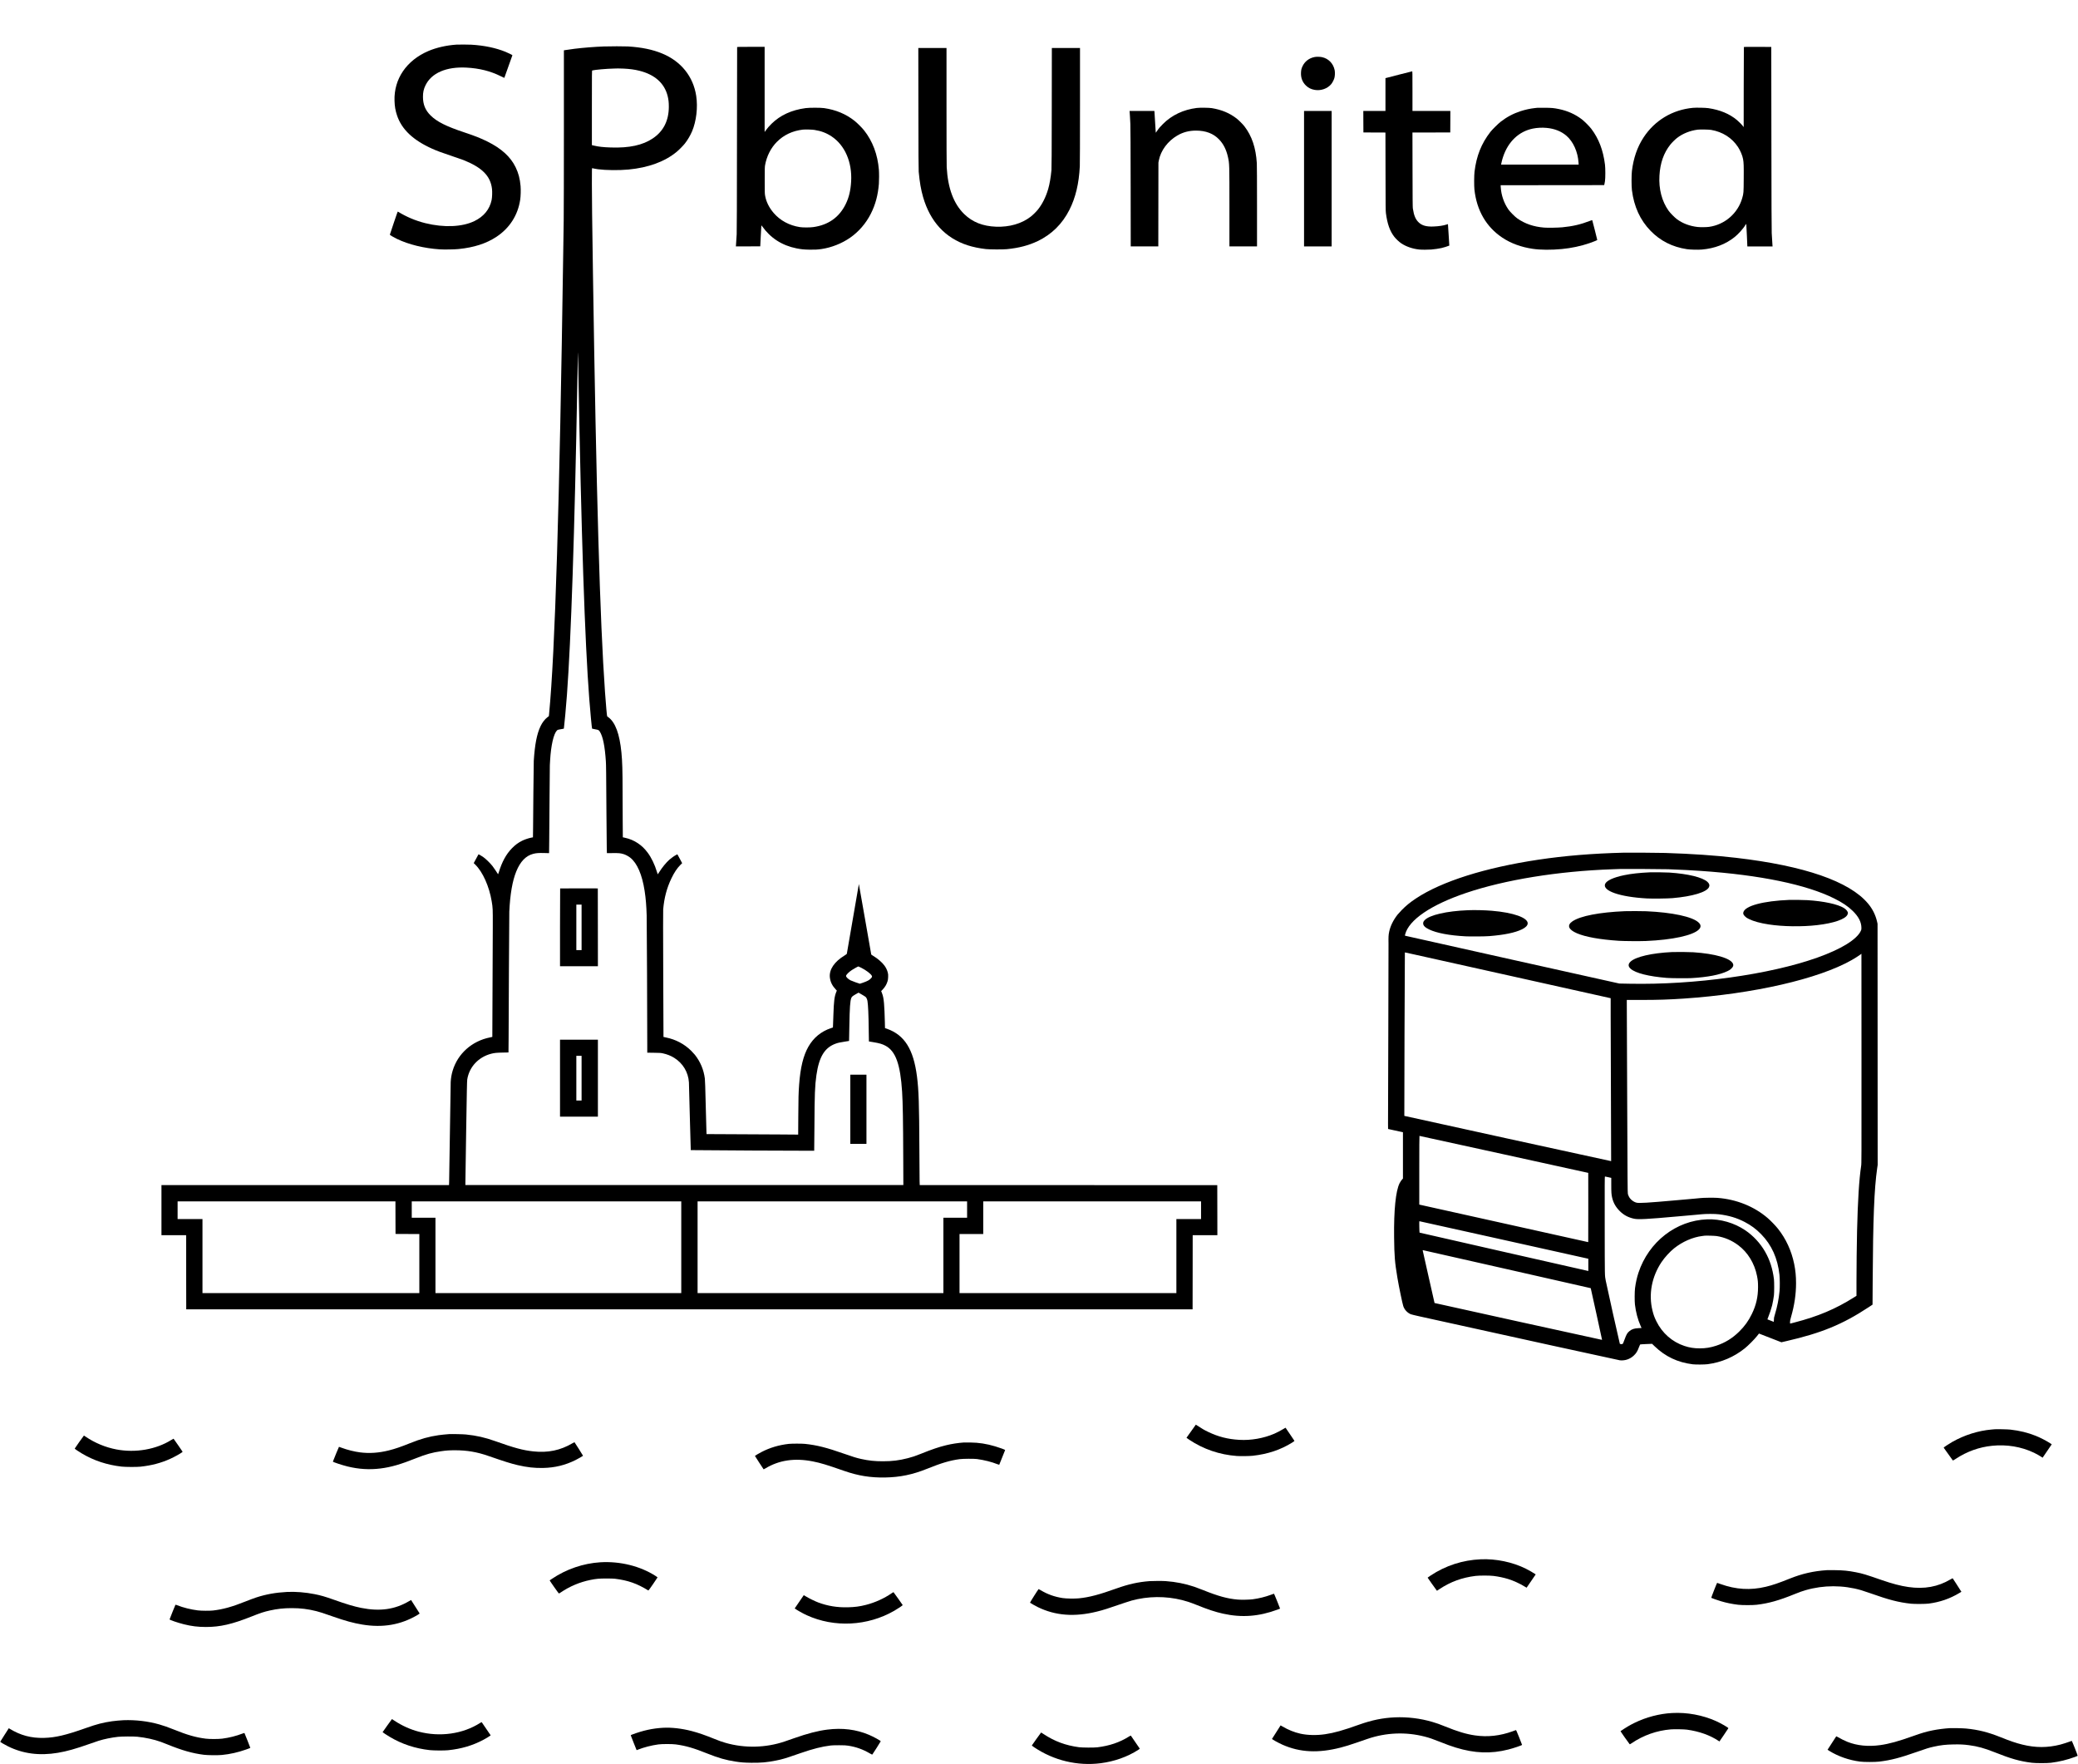 <?xml version="1.0" standalone="no"?>
<!DOCTYPE svg PUBLIC "-//W3C//DTD SVG 20010904//EN"
 "http://www.w3.org/TR/2001/REC-SVG-20010904/DTD/svg10.dtd">
<svg version="1.0" xmlns="http://www.w3.org/2000/svg"
 width="10694pt" height="9077pt" viewBox="0 0 10694 9077"
 preserveAspectRatio="xMidYMid meet">

<g transform="translate(0,9077) scale(0.1,-0.1)"
fill="#000000" stroke="none">
<path d="M23485 88473 c-512 -35 -1031 -153 -1439 -328 -1128 -482 -1779
-1439 -1743 -2560 9 -292 45 -501 128 -750 239 -721 827 -1278 1812 -1719 260
-116 478 -197 972 -361 270 -90 558 -190 641 -223 959 -385 1387 -818 1464
-1484 18 -153 8 -443 -20 -573 -103 -480 -402 -846 -885 -1081 -629 -305
-1566 -345 -2525 -108 -499 124 -976 324 -1417 597 -7 5 -81 -202 -209 -585
-108 -326 -199 -598 -201 -604 -6 -17 189 -132 370 -219 597 -288 1396 -483
2197 -536 220 -15 757 -6 970 16 796 80 1426 284 1950 630 675 447 1099 1108
1220 1901 28 181 37 510 21 706 -33 381 -109 671 -256 973 -262 538 -728 963
-1455 1324 -341 169 -638 287 -1185 469 -938 312 -1413 551 -1736 872 -272
270 -391 561 -392 960 -1 225 36 394 128 585 308 640 1073 971 2113 916 665
-36 1232 -178 1765 -444 98 -49 180 -87 181 -85 6 7 416 1158 416 1166 0 12
-219 120 -355 175 -498 203 -1087 326 -1755 367 -151 9 -656 11 -775 3z"/>
<path d="M31075 88379 c-488 -18 -1057 -64 -1507 -119 -232 -29 -477 -64 -525
-75 l-23 -5 0 -4058 c0 -2231 -5 -4347 -10 -4702 -5 -355 -17 -1115 -25 -1690
-189 -12990 -419 -20493 -726 -23687 l-12 -122 -80 -63 c-135 -106 -256 -264
-347 -453 -189 -392 -296 -936 -350 -1785 -5 -85 -14 -807 -20 -1605 -5 -797
-12 -1648 -16 -1891 l-6 -441 -91 -17 c-127 -24 -341 -96 -461 -156 -202 -99
-365 -219 -536 -396 -294 -304 -505 -691 -671 -1234 -27 -88 -34 -102 -43 -86
-44 75 -224 338 -280 411 -116 150 -364 390 -490 474 -102 68 -224 136 -231
129 -2 -2 -58 -104 -124 -227 l-121 -224 83 -81 c380 -373 714 -1117 841
-1881 58 -342 59 -381 57 -1260 -3 -1259 -22 -5719 -24 -5721 -1 -2 -59 -14
-128 -28 -924 -187 -1649 -834 -1912 -1706 -58 -190 -91 -383 -102 -585 -3
-60 -21 -1210 -40 -2555 -20 -1345 -38 -2514 -41 -2597 l-6 -153 -7399 0
-7399 0 0 -1290 0 -1290 635 0 635 0 2 -1908 3 -1907 25895 0 25895 0 3 1907
2 1908 635 0 635 0 -2 1288 -3 1287 -7656 3 -7656 2 -7 208 c-3 114 -8 837
-11 1607 -10 2367 -33 3070 -125 3785 -180 1392 -642 2123 -1540 2441 l-105
37 -7 313 c-8 382 -24 727 -43 954 -23 262 -49 392 -111 548 l-35 88 74 78
c124 130 205 266 253 428 21 70 27 116 31 223 4 121 2 145 -21 234 -31 121
-90 242 -169 350 -122 166 -344 358 -574 497 -56 33 -103 66 -106 73 -2 6
-145 824 -318 1818 -173 995 -316 1808 -319 1808 -4 0 -591 -3401 -618 -3580
-3 -20 -26 -39 -109 -90 -539 -327 -811 -732 -765 -1139 26 -229 121 -422 302
-614 l56 -60 -34 -84 c-90 -224 -120 -472 -142 -1148 -6 -187 -14 -413 -18
-503 l-7 -163 -102 -34 c-505 -169 -894 -489 -1161 -955 -262 -458 -413 -1078
-477 -1965 -30 -421 -37 -668 -42 -1604 l-6 -954 -931 7 c-512 3 -1573 9
-2358 12 l-1426 7 -6 121 c-3 66 -20 684 -37 1371 -21 888 -34 1283 -45 1365
-59 459 -229 863 -514 1225 -35 44 -120 136 -189 205 -351 348 -795 583 -1295
684 -72 15 -131 28 -131 29 -1 1 -7 1451 -13 3222 -8 2207 -9 3258 -2 3340 51
593 186 1103 426 1602 141 295 292 521 459 687 l91 90 -99 186 c-55 102 -110
204 -123 227 l-25 43 -58 -30 c-94 -47 -259 -163 -354 -248 -171 -154 -374
-402 -522 -640 -38 -61 -72 -112 -75 -112 -3 0 -22 58 -43 128 -113 375 -286
734 -476 987 -161 214 -304 351 -505 486 -199 134 -420 227 -667 281 l-106 23
-6 785 c-4 432 -7 1143 -7 1580 0 1073 -14 1539 -60 2005 -94 950 -311 1538
-667 1805 -32 24 -61 47 -66 50 -13 11 -64 587 -112 1255 -258 3646 -447
10208 -620 21560 -42 2781 -55 3822 -55 4573 0 779 1 823 18 818 36 -11 220
-45 297 -55 405 -54 1089 -60 1565 -15 1032 97 1882 410 2490 917 121 101 323
306 412 417 140 175 284 420 373 630 221 523 305 1235 214 1826 -152 999 -781
1781 -1753 2181 -494 204 -1055 320 -1756 363 -188 11 -931 11 -1245 -1z
m1015 -1139 c326 -16 564 -48 815 -111 795 -198 1291 -643 1455 -1304 43 -172
60 -328 60 -540 0 -721 -276 -1268 -824 -1636 -521 -351 -1212 -500 -2160
-468 -386 12 -629 39 -868 96 l-108 25 0 1918 c0 1819 1 1919 18 1924 124 36
747 91 1127 99 61 2 148 4 195 5 47 1 177 -3 290 -8z m-2325 -15635 c148
-8302 333 -13851 561 -16805 46 -607 132 -1512 145 -1524 2 -3 75 -18 162 -34
174 -32 182 -36 238 -124 156 -243 259 -754 309 -1528 12 -184 16 -502 30
-2715 5 -841 13 -1637 16 -1768 l7 -237 306 2 c325 2 385 -3 554 -53 102 -30
253 -111 346 -186 352 -282 606 -870 735 -1703 60 -389 91 -761 106 -1273 8
-283 31 -5395 30 -6724 l0 -331 343 -5 c321 -4 349 -6 463 -30 215 -47 409
-124 579 -230 449 -279 725 -739 759 -1262 3 -49 25 -853 47 -1785 23 -932 44
-1698 48 -1702 6 -7 6340 -40 6352 -33 3 3 9 577 12 1277 8 1645 25 2074 102
2613 137 951 426 1422 1000 1625 123 43 184 56 450 99 l230 37 2 85 c2 46 7
350 13 674 17 967 41 1311 102 1455 27 64 68 98 219 185 l151 86 171 -98 c95
-53 187 -113 205 -132 34 -37 68 -115 83 -194 34 -183 58 -717 66 -1479 3
-335 8 -608 10 -608 3 0 100 -16 216 -36 331 -55 467 -95 637 -185 523 -280
765 -952 855 -2369 37 -593 51 -1403 59 -3533 l5 -1267 -11269 0 -11270 0 0
103 c0 56 18 1256 40 2667 33 2065 43 2584 55 2660 102 649 580 1162 1243
1330 159 40 268 51 578 57 l302 6 6 661 c3 364 10 1946 16 3516 6 1570 15
2952 20 3070 41 891 160 1580 357 2065 208 514 498 814 878 910 153 39 282 48
561 41 l251 -7 7 623 c4 343 12 1348 17 2233 6 886 12 1639 15 1675 2 36 9
146 14 245 44 764 179 1357 349 1535 32 33 45 39 111 50 41 7 113 20 160 29
l85 16 7 45 c23 147 108 1072 153 1680 214 2898 394 8288 535 16045 22 1245
34 1727 37 1545 2 -69 9 -512 18 -985z m14558 -30634 c246 -124 490 -308 542
-410 23 -45 14 -73 -43 -133 -86 -93 -171 -139 -402 -222 -85 -31 -162 -56
-170 -56 -23 0 -418 144 -475 173 -125 63 -235 170 -235 227 0 58 137 197 300
305 93 62 315 185 335 185 6 0 72 -31 148 -69z m-23971 -12858 l3 -838 613 -3
612 -2 0 -1520 0 -1520 -5580 0 -5580 0 0 1905 0 1905 -640 0 -640 0 0 455 0
455 5605 0 5605 0 2 -837z m14708 -1523 l0 -2360 -6325 0 -6325 0 0 1940 0
1940 -610 0 -610 0 0 420 0 420 6935 0 6935 0 0 -2360z m14710 1940 l0 -420
-610 0 -610 0 0 -1940 0 -1940 -6325 0 -6325 0 0 2360 0 2360 6935 0 6935 0 0
-420z m12040 -35 l0 -455 -635 0 -635 0 0 -1905 0 -1905 -5580 0 -5580 0 0
1520 0 1520 610 0 610 0 0 840 0 840 5605 0 5605 0 0 -455z"/>
<path d="M28827 45053 c-4 -3 -7 -906 -7 -2005 l0 -1998 975 0 975 0 -2 2003
-3 2002 -966 3 c-531 1 -969 -1 -972 -5z m1103 -2003 l0 -1170 -135 0 -135 0
0 1170 0 1170 135 0 135 0 0 -1170z"/>
<path d="M28820 35290 l0 -1980 975 0 975 0 0 1980 0 1980 -975 0 -975 0 0
-1980z m1110 0 l0 -1150 -135 0 -135 0 0 1150 0 1150 135 0 135 0 0 -1150z"/>
<path d="M43760 33690 l0 -1780 415 0 415 0 0 1780 0 1780 -415 0 -415 0 0
-1780z"/>
<path d="M37935 88348 c-3 -7 -6 -2132 -8 -4723 -3 -3376 -7 -4767 -15 -4910
-24 -416 -33 -551 -38 -588 l-6 -37 629 2 628 3 27 538 c14 296 28 540 30 542
2 3 23 -22 46 -54 423 -600 1020 -983 1762 -1131 243 -48 376 -62 665 -67 272
-5 414 2 625 33 507 74 1044 286 1467 580 446 310 817 739 1068 1235 236 466
369 958 415 1543 13 167 13 557 0 722 -63 782 -323 1473 -761 2025 -107 135
-356 384 -489 489 -445 353 -965 570 -1570 657 -181 26 -757 26 -950 0 -722
-97 -1307 -365 -1754 -805 -121 -119 -216 -228 -300 -346 l-56 -78 0 2191 0
2191 -705 0 c-555 0 -707 -3 -710 -12z m3978 -4263 c345 -54 617 -157 883
-334 686 -456 1064 -1328 1006 -2323 -28 -465 -113 -822 -281 -1163 -332 -678
-896 -1076 -1671 -1181 -176 -24 -525 -24 -680 -1 -546 83 -1018 337 -1354
727 -234 273 -382 570 -438 876 -23 127 -23 141 -23 804 0 610 2 685 18 779
82 462 298 890 606 1199 355 358 807 571 1339 632 111 13 479 4 595 -15z"/>
<path d="M89745 88348 c-3 -7 -6 -937 -8 -2067 l-2 -2053 -32 44 c-52 72 -210
234 -312 319 -386 323 -877 527 -1476 614 -150 22 -623 31 -792 16 -1058 -99
-1971 -649 -2546 -1532 -319 -491 -513 -1053 -594 -1719 -25 -210 -25 -776 0
-980 106 -852 424 -1545 961 -2098 501 -516 1126 -832 1866 -943 173 -26 578
-37 771 -20 666 58 1229 274 1694 648 192 155 435 426 553 617 l37 59 6 -49
c4 -27 17 -289 30 -581 l23 -533 649 0 649 0 -6 63 c-7 70 -21 298 -38 622 -8
158 -13 1542 -17 4900 l-6 4680 -703 3 c-557 2 -704 0 -707 -10z m-1685 -4262
c591 -102 1071 -408 1383 -881 121 -185 229 -442 261 -625 33 -193 38 -326 33
-1005 -5 -740 -5 -744 -76 -995 -222 -785 -897 -1371 -1710 -1484 -128 -18
-447 -21 -586 -6 -403 45 -766 181 -1060 397 -121 89 -354 325 -437 443 -345
488 -509 1119 -468 1802 38 653 220 1169 561 1598 76 97 242 261 339 337 294
229 680 385 1075 432 125 15 572 6 685 -13z"/>
<path d="M47263 85183 c3 -2329 7 -3151 16 -3248 51 -550 115 -919 226 -1306
366 -1266 1140 -2106 2289 -2480 272 -89 613 -159 946 -196 208 -22 859 -25
1070 -5 629 62 1127 192 1596 417 716 343 1261 881 1628 1605 318 627 491
1350 536 2240 6 119 10 1350 10 3143 l0 2947 -725 0 -724 0 -4 -3077 c-3
-2297 -7 -3110 -16 -3203 -37 -390 -95 -725 -170 -982 -121 -412 -307 -781
-536 -1063 -93 -114 -253 -270 -373 -363 -458 -352 -1087 -533 -1769 -508
-684 25 -1215 235 -1642 650 -544 530 -841 1326 -901 2411 -6 123 -10 1239
-10 3163 l0 2972 -725 0 -726 0 4 -3117z"/>
<path d="M67650 87835 c-283 -57 -502 -225 -619 -475 -56 -120 -72 -187 -78
-331 -12 -267 76 -491 259 -665 125 -119 265 -188 445 -219 319 -56 658 63
853 298 59 72 132 212 161 312 30 101 37 295 15 404 -71 348 -320 602 -660
672 -107 22 -278 24 -376 4z"/>
<path d="M72005 86931 c-357 -92 -662 -171 -677 -175 l-28 -6 0 -845 0 -845
-570 0 -570 0 2 -552 3 -553 567 -3 567 -2 4 -2008 c3 -1810 5 -2020 20 -2137
72 -556 204 -927 432 -1220 89 -114 247 -262 362 -339 250 -166 577 -279 915
-315 124 -14 457 -14 624 -1 168 14 380 44 524 76 110 25 326 91 380 117 l26
12 -34 550 c-18 302 -34 551 -36 552 -1 2 -35 -8 -75 -22 -164 -55 -395 -90
-674 -101 -354 -14 -578 47 -746 202 -171 159 -254 352 -312 729 -10 61 -14
540 -16 1992 l-4 1913 973 2 973 3 3 553 2 552 -975 0 -975 0 0 1020 c0 965
-1 1020 -17 1019 -10 -1 -310 -77 -668 -168z"/>
<path d="M61590 85215 c-686 -86 -1280 -366 -1736 -820 -150 -149 -216 -227
-312 -368 l-60 -88 -6 53 c-3 29 -17 251 -31 493 -14 242 -28 470 -31 508 l-6
67 -639 0 -640 0 5 -32 c3 -18 10 -125 16 -238 6 -113 16 -295 22 -405 7 -134
12 -1206 15 -3247 l4 -3048 709 0 710 0 3 2158 3 2157 22 114 c98 507 461 993
954 1280 293 170 600 250 955 251 505 0 897 -149 1191 -455 224 -232 372 -527
456 -905 76 -348 76 -335 76 -2591 l0 -2009 710 0 710 0 0 2058 c0 1288 -4
2119 -10 2222 -50 795 -253 1400 -638 1900 -83 108 -291 316 -402 402 -361
280 -769 450 -1277 534 -139 23 -616 28 -773 9z"/>
<path d="M79130 85224 c-19 -2 -80 -9 -135 -14 -235 -25 -496 -81 -728 -156
-390 -127 -712 -297 -1037 -548 -125 -97 -440 -407 -530 -524 -465 -599 -719
-1237 -817 -2052 -22 -185 -25 -722 -5 -910 116 -1078 610 -1929 1440 -2481
439 -292 966 -485 1564 -573 394 -59 960 -62 1498 -10 483 46 977 151 1409
299 203 69 411 154 411 167 0 18 -253 1013 -259 1020 -3 4 -58 -14 -121 -38
-468 -182 -891 -280 -1420 -330 -233 -21 -748 -30 -935 -15 -537 43 -987 197
-1378 471 -122 85 -372 336 -457 457 -232 333 -371 737 -397 1150 l-6 103
2664 2 2663 3 13 44 c7 25 21 97 30 160 24 162 24 659 0 851 -93 745 -320
1336 -706 1845 -98 129 -358 389 -488 488 -344 261 -734 435 -1179 526 -264
54 -369 63 -729 66 -181 2 -346 1 -365 -1z m460 -1035 c408 -37 755 -174 1023
-404 351 -302 587 -826 623 -1382 l7 -103 -1997 0 -1996 0 5 23 c3 12 14 67
26 122 11 55 42 165 69 245 260 791 816 1319 1540 1464 220 44 467 57 700 35z"/>
<path d="M67110 81575 l0 -3485 710 0 710 0 0 3485 0 3485 -710 0 -710 0 0
-3485z"/>
<path d="M83580 46894 c-1658 -43 -3044 -157 -4428 -364 -2733 -411 -4950
-1112 -6272 -1985 -307 -203 -520 -376 -745 -606 -82 -85 -179 -191 -215 -237
-219 -281 -368 -584 -429 -877 -35 -168 -40 -258 -34 -627 3 -194 -2 -2304
-11 -4688 -10 -2384 -16 -4447 -14 -4585 l3 -249 330 -73 c182 -40 354 -77
383 -83 l52 -11 0 -1193 0 -1193 -26 -24 c-40 -37 -108 -136 -147 -214 -199
-400 -298 -1375 -282 -2775 11 -986 36 -1287 171 -2095 76 -450 251 -1297 300
-1450 60 -186 208 -346 389 -422 28 -12 235 -62 460 -112 4445 -983 10239
-2253 10303 -2259 265 -25 517 62 710 243 127 118 191 221 267 430 27 72 53
135 59 141 7 7 122 15 314 23 l303 12 130 -125 c552 -532 1188 -833 1959 -928
157 -19 612 -16 775 5 706 94 1344 366 1905 813 174 139 495 461 629 631 l104
132 61 -23 c33 -13 293 -114 577 -224 l516 -201 254 59 c1810 416 2896 863
4220 1735 l216 142 7 1184 c18 3235 80 4779 231 5829 l26 175 -3 6205 -3 6205
-26 115 c-78 341 -233 652 -467 930 -953 1137 -3277 1941 -6787 2349 -1085
126 -2261 207 -3655 251 -318 10 -1862 20 -2110 14z m2275 -853 c788 -31 1146
-49 1695 -87 3028 -208 5416 -702 6845 -1417 422 -210 703 -399 948 -637 301
-290 448 -574 451 -870 1 -88 -1 -100 -32 -164 -211 -445 -1014 -937 -2242
-1374 -2454 -872 -6315 -1409 -9655 -1342 l-530 10 -5510 1227 c-3030 675
-5514 1230 -5518 1234 -5 4 -2 35 7 69 192 747 1330 1521 3136 2132 2006 678
4736 1120 7520 1218 168 6 343 12 390 14 195 7 2247 -3 2495 -13z m-8233
-5462 l5268 -1174 0 -935 c1 -514 7 -2400 14 -4190 8 -1790 12 -3257 10 -3259
-5 -5 -10630 2320 -10643 2329 -6 4 22 8383 28 8409 1 5 -271 66 5323 -1180z
m18158 -9804 c-105 -697 -172 -1763 -210 -3345 -16 -683 -30 -1869 -30 -2632
l0 -707 -117 -74 c-958 -604 -1863 -986 -3068 -1297 -110 -28 -208 -53 -217
-56 -16 -5 -18 3 -18 75 0 68 9 111 54 268 173 600 256 1163 256 1734 0 361
-28 655 -95 985 -138 681 -426 1305 -841 1824 -125 156 -362 401 -514 533
-700 606 -1614 974 -2600 1048 -174 13 -735 7 -865 -10 -44 -6 -190 -20 -325
-31 -135 -11 -567 -50 -960 -85 -1431 -128 -1879 -155 -2014 -120 -158 41
-320 172 -389 315 -20 41 -44 102 -52 135 -14 53 -18 602 -35 4895 -11 2659
-20 4891 -20 4960 l0 125 758 1 c852 0 1401 18 2162 69 3603 244 6936 1007
8655 1983 153 86 370 225 454 288 l46 36 3 -5394 c2 -5324 2 -5395 -18 -5523z
m-18384 595 c2385 -522 4338 -951 4340 -953 2 -2 3 -805 2 -1784 l-3 -1780
-4347 966 -4348 966 0 1768 c0 1134 3 1767 10 1767 5 0 1961 -427 4346 -950z
m5345 -1170 c74 -16 144 -32 157 -35 l22 -5 0 -354 c0 -389 8 -509 46 -666 64
-269 184 -481 389 -686 207 -208 436 -330 739 -396 217 -47 646 -25 2226 117
393 35 798 71 900 80 102 8 257 23 345 32 223 24 693 24 895 -1 511 -62 922
-185 1327 -396 331 -173 586 -362 849 -631 539 -552 847 -1235 940 -2089 21
-190 24 -645 5 -835 -41 -419 -116 -795 -241 -1210 -46 -153 -50 -174 -50
-270 0 -58 -2 -105 -5 -105 -11 0 -320 121 -327 128 -3 4 14 54 39 112 60 139
164 454 202 610 34 139 73 360 93 520 17 141 17 690 0 830 -66 532 -216 997
-458 1416 -249 433 -603 814 -1014 1094 -571 387 -1282 592 -1967 566 -1594
-59 -3006 -1156 -3533 -2746 -82 -249 -139 -506 -177 -795 -22 -173 -25 -669
-5 -840 45 -388 146 -771 287 -1090 l53 -120 -151 -8 c-228 -11 -349 -51 -475
-156 -109 -91 -148 -158 -246 -424 -36 -97 -70 -186 -76 -197 -20 -38 -55 -53
-108 -45 -26 3 -53 10 -60 14 -10 6 -683 3017 -726 3251 -53 285 -50 100 -53
2833 -3 2172 -1 2527 11 2527 7 0 74 -13 147 -30z m-5368 -3230 c2377 -529
4332 -964 4345 -967 l22 -5 0 -315 0 -315 -22 5 c-13 3 -1965 445 -4338 983
-2373 537 -4319 981 -4325 986 -10 9 -21 588 -11 588 4 0 1951 -432 4329 -960z
m10972 196 c405 -64 775 -221 1111 -472 489 -365 836 -931 964 -1574 45 -227
54 -325 54 -585 -1 -503 -99 -929 -319 -1380 -173 -356 -372 -631 -652 -906
-350 -344 -728 -576 -1180 -725 -285 -95 -546 -137 -848 -137 -293 0 -523 36
-787 123 -633 209 -1147 661 -1448 1275 -97 197 -147 336 -199 547 -208 842
-39 1739 469 2498 162 241 430 534 645 705 430 343 958 574 1450 634 50 6 101
13 115 15 67 11 521 -2 625 -18z m-10791 -1704 l4310 -978 294 -1328 c161
-730 291 -1330 289 -1332 -5 -5 -8613 1889 -8621 1897 -2 2 -138 600 -301
1329 -163 729 -300 1340 -305 1358 -7 27 -6 32 8 32 9 -1 1956 -441 4326 -978z"/>
<path d="M84930 45884 c-565 -26 -968 -71 -1350 -149 -545 -112 -904 -278
-976 -451 -148 -354 761 -669 2151 -745 280 -15 1055 -6 1310 15 1036 88 1767
309 1886 569 42 93 15 183 -82 270 -256 232 -993 412 -1954 477 -153 11 -849
20 -985 14z"/>
<path d="M92090 44464 c-1352 -55 -2283 -304 -2371 -636 -21 -77 0 -129 86
-214 60 -59 91 -80 196 -132 245 -121 579 -213 1024 -281 725 -112 1712 -126
2490 -35 854 98 1453 305 1561 539 13 27 24 61 24 74 0 84 -80 188 -205 266
-316 197 -1030 351 -1875 405 -172 11 -783 20 -930 14z"/>
<path d="M75545 43933 c-1097 -43 -1980 -247 -2229 -513 -56 -60 -76 -103 -76
-165 0 -112 97 -211 306 -311 384 -186 1044 -311 1879 -355 251 -13 1001 -7
1215 11 782 62 1333 177 1687 350 192 94 292 200 293 309 1 291 -746 554
-1840 645 -366 31 -885 43 -1235 29z"/>
<path d="M83620 43883 c-1307 -55 -2291 -246 -2696 -521 -298 -202 -213 -427
232 -617 442 -189 1180 -321 2159 -386 263 -17 1078 -23 1390 -10 1365 58
2421 287 2723 591 59 60 86 114 86 175 0 66 -27 116 -100 186 -313 297 -1350
520 -2694 579 -198 9 -924 11 -1100 3z"/>
<path d="M86055 41780 c-1047 -50 -1875 -241 -2144 -494 -131 -125 -128 -248
10 -369 254 -223 931 -393 1854 -467 214 -18 1025 -24 1265 -11 837 47 1481
172 1869 363 105 52 136 73 196 132 92 92 115 159 81 241 -121 288 -916 519
-2046 595 -214 14 -867 20 -1085 10z"/>
<path d="M61503 17408 c-130 -177 -443 -617 -443 -622 0 -3 60 -46 133 -95
736 -492 1565 -776 2457 -842 183 -13 650 -7 815 11 773 84 1438 306 2033 678
73 46 120 82 118 89 -3 7 -103 155 -222 330 -120 175 -222 325 -228 335 -10
14 -24 8 -121 -54 -116 -73 -330 -185 -468 -244 -545 -235 -1196 -350 -1796
-315 -592 33 -1088 160 -1600 407 -221 106 -307 157 -613 358 l-26 17 -39 -53z"/>
<path d="M102650 17224 c-19 -2 -91 -9 -160 -14 -684 -59 -1389 -281 -2020
-637 -168 -96 -451 -284 -443 -296 10 -17 465 -651 473 -660 4 -5 72 34 151
86 570 376 1201 603 1869 671 754 77 1499 -46 2155 -358 120 -57 297 -156 387
-217 l56 -39 236 345 235 345 -57 38 c-188 127 -532 306 -770 400 -414 164
-820 263 -1302 318 -127 15 -722 28 -810 18z"/>
<path d="M23105 16974 c-146 -10 -411 -37 -535 -55 -496 -72 -920 -190 -1463
-409 -491 -197 -776 -294 -1095 -374 -518 -130 -1007 -163 -1491 -100 -282 36
-650 128 -931 233 -74 28 -139 51 -145 51 -7 0 -248 -586 -313 -760 -8 -22
469 -180 748 -249 577 -142 1128 -176 1700 -105 542 67 1038 211 1840 532 507
202 827 291 1283 356 260 38 425 49 717 49 609 0 1126 -87 1708 -290 861 -298
1154 -390 1507 -473 489 -114 873 -157 1320 -147 609 14 1135 143 1670 409
122 61 371 204 380 218 3 5 -420 678 -441 699 -2 2 -45 -21 -96 -51 -630 -372
-1267 -504 -2028 -422 -522 56 -976 178 -1957 528 -522 186 -968 287 -1503
341 -148 15 -736 28 -875 19z"/>
<path d="M4080 16571 c-129 -181 -235 -335 -235 -342 0 -15 189 -144 361 -246
620 -370 1293 -593 2049 -680 190 -22 775 -25 965 -5 575 61 1062 188 1539
404 220 99 531 272 616 343 l24 20 -229 335 c-126 184 -233 336 -238 338 -5 1
-53 -25 -106 -58 -788 -496 -1850 -681 -2836 -494 -560 106 -1109 334 -1581
655 -47 33 -88 59 -90 59 -2 0 -110 -149 -239 -329z"/>
<path d="M49610 16544 c-319 -23 -625 -70 -925 -143 -390 -96 -716 -207 -1305
-444 -273 -110 -426 -161 -664 -222 -446 -114 -798 -158 -1276 -158 -423 -1
-738 33 -1123 119 -247 55 -406 104 -862 264 -908 320 -1420 449 -2025 512
-166 17 -679 17 -835 0 -508 -56 -983 -198 -1410 -421 -121 -64 -335 -188
-335 -196 0 -8 442 -690 449 -693 4 -1 45 21 92 49 704 426 1508 544 2440 359
413 -82 696 -168 1619 -490 715 -249 1348 -351 2105 -337 766 14 1410 148
2145 444 751 303 1190 433 1690 500 170 23 739 26 890 5 384 -54 743 -144
1052 -266 49 -19 90 -31 92 -28 2 4 70 174 151 377 81 204 149 375 152 381 6
15 -279 120 -512 189 -458 135 -838 194 -1290 199 -143 2 -285 2 -315 0z"/>
<path d="M76200 10533 c-927 -40 -1804 -324 -2577 -836 -84 -55 -153 -104
-153 -109 0 -7 376 -538 457 -644 l23 -31 138 91 c561 372 1150 587 1842 673
206 25 724 25 930 0 262 -33 519 -87 755 -159 260 -79 612 -239 838 -382 60
-37 110 -66 111 -64 2 1 108 156 235 343 l232 339 -23 18 c-61 46 -340 206
-483 277 -690 342 -1535 518 -2325 484z"/>
<path d="M30890 10379 c-873 -55 -1746 -353 -2479 -847 -63 -42 -119 -80 -124
-83 -9 -6 452 -661 474 -675 5 -3 49 21 97 54 456 311 980 532 1522 642 305
62 441 74 820 75 222 0 382 -5 450 -13 668 -82 1143 -249 1716 -605 7 -4 97
118 243 332 127 186 231 342 231 345 0 4 -44 35 -97 69 -795 512 -1835 769
-2853 706z"/>
<path d="M94025 9974 c-695 -45 -1287 -180 -1935 -441 -554 -223 -870 -331
-1213 -413 -798 -190 -1534 -146 -2335 140 -93 33 -171 60 -174 60 -12 0 -310
-762 -302 -770 15 -14 330 -125 495 -174 292 -87 578 -145 894 -183 211 -24
737 -25 950 0 615 72 1153 223 1959 552 243 99 376 146 561 200 924 267 1923
267 2852 -1 83 -24 290 -93 460 -153 982 -348 1466 -473 2103 -543 183 -20
742 -17 915 5 579 75 1089 251 1577 544 l107 64 -43 67 c-23 37 -120 189 -215
337 -95 149 -179 276 -185 283 -10 10 -32 2 -114 -47 -650 -386 -1349 -513
-2171 -395 -403 58 -822 167 -1392 365 -819 284 -957 325 -1304 394 -392 78
-669 105 -1100 109 -181 2 -357 2 -390 0z"/>
<path d="M59155 9409 c-576 -44 -1080 -156 -1690 -374 -898 -322 -1407 -457
-1935 -510 -225 -23 -655 -16 -845 13 -421 66 -770 191 -1126 402 -56 33 -104
60 -109 60 -13 0 -452 -692 -443 -701 21 -21 283 -168 408 -229 902 -440 1890
-514 3045 -226 329 81 509 139 1445 460 257 88 425 135 646 180 861 177 1779
127 2602 -141 95 -30 288 -102 429 -159 579 -234 965 -361 1356 -448 965 -215
1848 -149 2817 211 66 24 121 46 122 47 2 1 -67 175 -152 387 -103 258 -158
383 -167 381 -7 -2 -71 -25 -143 -52 -304 -113 -634 -194 -955 -236 -170 -22
-583 -30 -763 -14 -524 44 -1008 177 -1777 487 -157 63 -364 141 -460 173
-473 158 -947 252 -1465 290 -162 12 -679 11 -840 -1z"/>
<path d="M14770 8853 c-582 -30 -1091 -122 -1595 -288 -104 -34 -344 -124
-533 -199 -698 -279 -1166 -409 -1677 -468 -167 -19 -608 -16 -785 6 -354 43
-752 142 -1069 268 -41 16 -77 25 -82 21 -8 -8 -296 -727 -301 -752 -6 -27
420 -173 732 -251 393 -99 726 -140 1135 -140 739 0 1351 141 2365 545 448
178 627 237 930 304 382 85 716 121 1125 121 455 0 828 -46 1265 -155 187 -47
321 -91 859 -279 626 -220 1048 -335 1498 -410 1061 -178 1991 -17 2850 492
62 37 111 72 109 78 -3 8 -431 679 -441 692 -1 1 -48 -25 -103 -58 -724 -429
-1502 -540 -2457 -349 -382 76 -751 186 -1420 424 -438 156 -665 221 -980 284
-469 94 -1001 137 -1425 114z"/>
<path d="M45881 8782 c-379 -262 -842 -472 -1306 -592 -323 -84 -586 -119
-946 -127 -550 -12 -1029 66 -1516 247 -173 65 -483 216 -632 309 -63 39 -115
70 -117 68 -2 -1 -107 -155 -234 -342 l-232 -339 23 -17 c104 -78 398 -243
596 -333 1417 -649 3130 -562 4503 228 205 118 441 278 435 294 -6 16 -452
641 -469 658 -8 8 -37 -7 -105 -54z"/>
<path d="M86055 2623 c-653 -34 -1337 -213 -1930 -503 -257 -126 -434 -231
-728 -431 -7 -5 426 -624 468 -668 12 -12 27 -5 102 46 599 409 1297 655 2019
714 191 15 676 6 834 -15 636 -88 1188 -286 1641 -589 l26 -18 228 333 c125
183 230 340 232 348 8 29 -382 254 -639 369 -694 309 -1486 455 -2253 414z"/>
<path d="M71785 2400 c-632 -29 -1190 -143 -1845 -377 -827 -296 -1281 -424
-1750 -492 -437 -64 -902 -53 -1275 30 -304 68 -625 197 -910 367 -55 33 -101
59 -102 58 -9 -9 -443 -692 -443 -697 0 -21 349 -213 540 -297 901 -398 1840
-444 2995 -147 239 61 450 127 825 255 179 62 429 147 555 191 955 327 1976
368 2944 118 235 -60 406 -119 771 -264 382 -152 575 -222 828 -300 966 -297
1808 -329 2707 -100 271 68 705 216 705 239 0 6 -68 181 -151 389 -126 315
-154 377 -168 371 -9 -3 -82 -30 -162 -60 -652 -238 -1295 -308 -1944 -213
-449 65 -888 197 -1540 462 -278 113 -431 167 -649 231 -615 182 -1291 264
-1931 236z"/>
<path d="M19928 1976 c-131 -183 -238 -335 -238 -338 0 -9 204 -145 357 -236
623 -375 1323 -607 2073 -689 204 -22 748 -25 940 -5 687 71 1259 240 1823
540 120 63 297 170 343 207 l25 20 -222 325 c-122 179 -227 333 -233 342 -11
16 -19 13 -87 -30 -890 -569 -2068 -736 -3166 -447 -430 113 -851 303 -1238
559 -71 47 -132 86 -135 86 -3 -1 -112 -151 -242 -334z"/>
<path d="M6355 2253 c-139 -5 -443 -33 -589 -54 -469 -68 -776 -147 -1345
-349 -1040 -368 -1564 -491 -2151 -507 -664 -18 -1213 128 -1776 472 l-41 25
-219 -342 c-120 -188 -220 -346 -222 -353 -4 -15 215 -144 393 -233 775 -385
1624 -496 2570 -337 469 79 917 205 1629 457 187 66 397 139 466 160 291 92
667 168 1000 205 206 22 805 25 1000 5 431 -45 852 -137 1210 -265 69 -25 221
-84 339 -132 756 -307 1285 -457 1871 -531 198 -25 714 -30 928 -10 417 40
836 135 1244 280 208 75 218 79 218 90 0 12 -291 749 -300 759 -4 4 -47 -8
-96 -26 -341 -130 -688 -217 -1049 -263 -197 -25 -642 -26 -845 -1 -508 63
-953 190 -1655 474 -292 118 -507 193 -735 258 -586 166 -1217 241 -1845 218z"/>
<path d="M34120 1863 c-538 -29 -1036 -139 -1602 -353 -32 -12 -58 -27 -58
-33 0 -7 68 -182 151 -389 l151 -377 51 20 c317 126 715 229 1067 276 193 26
707 26 900 0 517 -70 922 -188 1650 -480 533 -214 932 -328 1410 -401 296 -46
449 -57 815 -63 499 -7 833 23 1294 117 341 69 419 93 1251 380 650 224 1081
333 1550 392 68 8 218 13 430 13 287 -1 342 -4 470 -23 415 -65 755 -187 1128
-405 88 -50 106 -58 117 -46 24 26 428 663 429 677 2 30 -364 232 -609 335
-660 277 -1362 364 -2140 266 -485 -61 -1019 -200 -1705 -441 -157 -55 -375
-131 -486 -169 -977 -331 -2061 -356 -3052 -70 -190 55 -312 99 -557 198 -497
201 -831 317 -1180 408 -507 132 -1033 192 -1475 168z"/>
<path d="M100345 1844 c-266 -15 -628 -61 -888 -114 -321 -65 -559 -134 -978
-284 -788 -281 -1254 -410 -1719 -475 -613 -85 -1184 -29 -1677 165 -137 53
-370 169 -493 243 -66 40 -87 48 -96 38 -6 -6 -101 -151 -209 -322 -109 -171
-206 -322 -217 -337 l-18 -27 92 -57 c460 -284 1017 -478 1583 -551 201 -26
775 -26 990 0 594 72 1071 196 1945 504 478 169 599 206 852 263 365 81 616
110 1027 117 342 6 516 -3 786 -38 448 -59 804 -157 1315 -361 842 -337 1312
-470 1930 -545 208 -25 774 -25 980 0 425 53 833 152 1228 298 76 28 141 55
146 59 10 10 -291 770 -305 770 -5 0 -41 -13 -81 -29 -111 -43 -372 -127 -499
-160 -664 -170 -1280 -171 -1964 -2 -335 83 -607 175 -1120 381 -647 259
-1143 384 -1775 445 -158 16 -680 27 -835 19z"/>
<path d="M53340 1293 c-129 -180 -236 -333 -238 -339 -2 -6 50 -47 115 -91
1009 -682 2230 -975 3428 -823 704 90 1378 329 1932 686 59 38 81 58 76 68
-19 31 -438 643 -450 657 -13 15 -22 12 -107 -41 -472 -297 -997 -475 -1626
-552 -170 -21 -771 -17 -940 5 -690 93 -1246 298 -1811 668 -74 49 -138 89
-140 89 -3 0 -110 -147 -239 -327z"/>
</g>
</svg>
